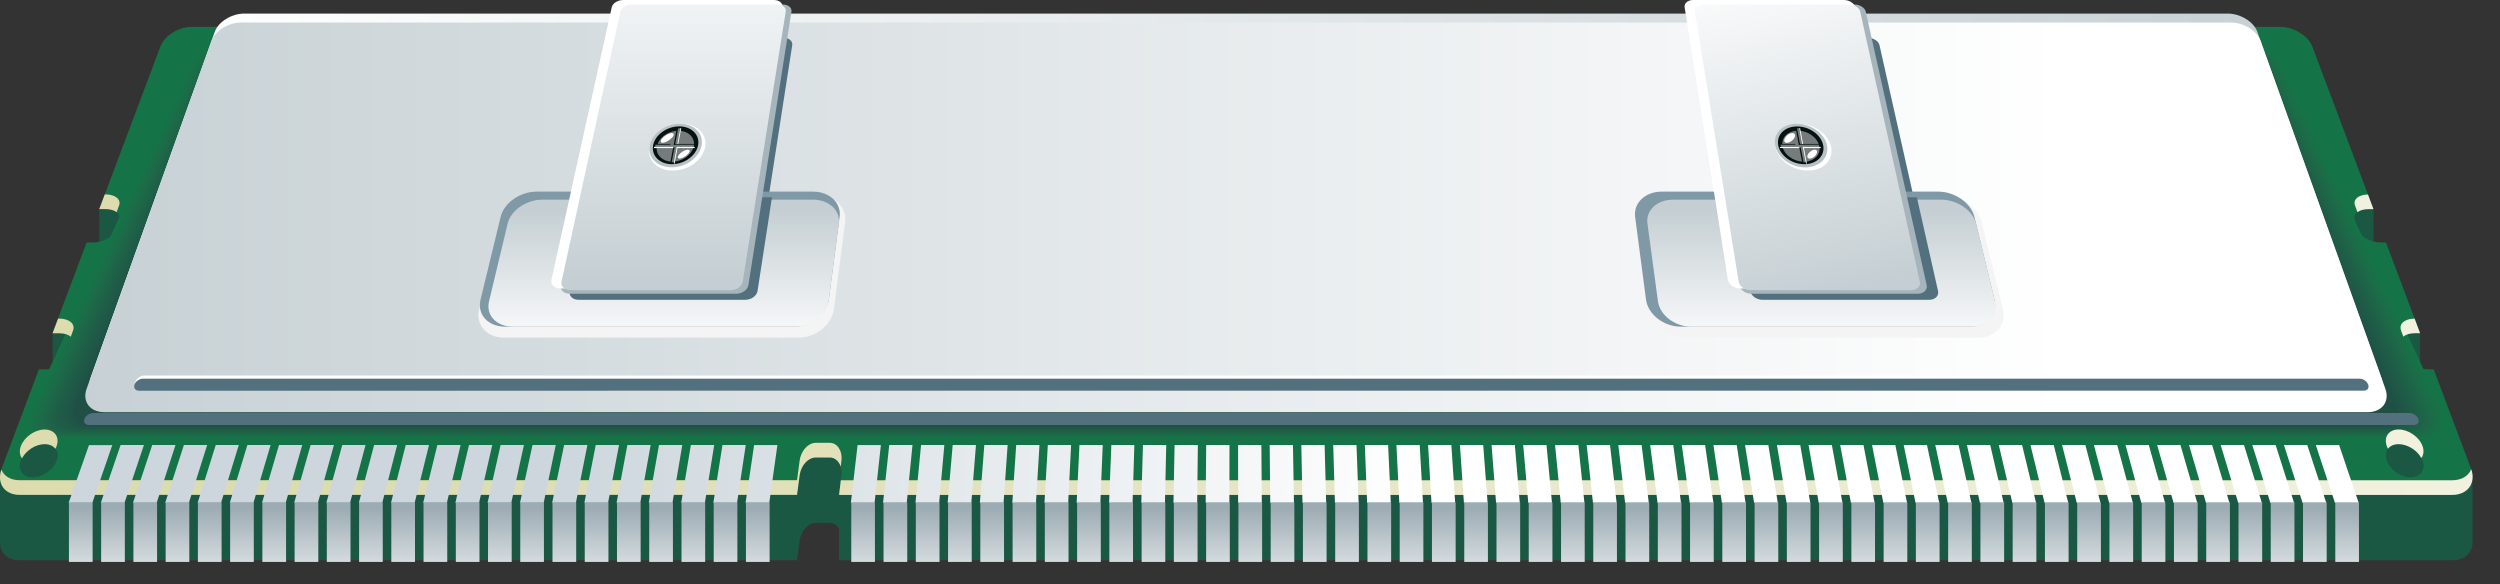 <?xml version="1.0" encoding="utf-8"?>
<!DOCTYPE svg PUBLIC "-//W3C//DTD SVG 1.1//EN" "http://www.w3.org/Graphics/SVG/1.1/DTD/svg11.dtd">
<svg version="1.1" xmlns="http://www.w3.org/2000/svg" xmlns:xlink="http://www.w3.org/1999/xlink" width="77" height="18" viewBox="0 0 77 18">
<rect x="0" y="0" width="77" height="18" fill="#333333" stroke="none"/>
<g>
	<g>
		<polygon fill-rule="evenodd" clip-rule="evenodd" fill="#1B5844" points="73.103,6.441 73.103,8.456 73.082,8.456 73.062,8.456 
			73.042,8.456 73.022,8.456 73.003,8.456 72.985,8.456 72.966,8.456 72.948,8.456 72.841,8.462 72.747,8.482 72.666,8.514 
			72.602,8.555 72.555,8.604 72.527,8.662 72.519,8.725 72.519,6.711 72.527,6.648 72.555,6.59 72.602,6.54 72.666,6.499 
			72.747,6.468 72.841,6.448 72.948,6.441 72.966,6.441 72.985,6.441 73.003,6.441 73.022,6.441 73.042,6.441 73.062,6.441 
			73.082,6.441 		"/>
		<polygon fill-rule="evenodd" clip-rule="evenodd" fill="#1B5844" points="74.54,10.263 74.54,12.278 74.518,12.278 74.498,12.278 
			74.477,12.278 74.457,12.278 74.437,12.278 74.417,12.278 74.398,12.278 74.379,12.278 74.268,12.285 74.17,12.307 74.087,12.34 
			74.021,12.384 73.972,12.438 73.944,12.5 73.937,12.569 73.937,10.554 73.944,10.486 73.972,10.424 74.021,10.37 74.087,10.326 
			74.17,10.292 74.268,10.271 74.379,10.263 74.398,10.263 74.417,10.263 74.437,10.263 74.457,10.263 74.477,10.263 74.498,10.263 
			74.518,10.263 		"/>
		<polygon fill-rule="evenodd" clip-rule="evenodd" fill="#1B5844" points="25.92,14.527 25.92,16.542 25.908,16.439 25.879,16.346 
			25.836,16.266 25.78,16.198 25.715,16.148 25.64,16.116 25.558,16.105 25.504,16.105 25.449,16.105 25.396,16.105 25.342,16.105 
			25.288,16.105 25.233,16.105 25.18,16.105 25.125,16.105 25.039,16.116 24.955,16.148 24.876,16.198 24.804,16.266 24.741,16.346 
			24.69,16.439 24.652,16.542 24.628,16.651 24.619,16.727 24.608,16.802 24.599,16.878 24.588,16.954 24.579,17.029 24.568,17.105 
			24.558,17.181 24.548,17.257 24.548,15.243 24.558,15.167 24.568,15.091 24.579,15.015 24.588,14.939 24.599,14.864 
			24.608,14.788 24.619,14.713 24.628,14.637 24.652,14.527 24.69,14.424 24.741,14.332 24.804,14.25 24.876,14.184 24.955,14.133 
			25.039,14.102 25.125,14.091 25.18,14.091 25.233,14.091 25.288,14.091 25.342,14.091 25.396,14.091 25.449,14.091 25.504,14.091 
			25.558,14.091 25.64,14.102 25.715,14.133 25.78,14.184 25.836,14.25 25.879,14.332 25.908,14.424 		"/>
		<polygon fill-rule="evenodd" clip-rule="evenodd" fill="#1B5844" points="73.485,13.991 73.485,16.005 73.504,15.919 
			73.545,15.843 73.603,15.781 73.679,15.734 73.771,15.705 73.877,15.695 73.991,15.705 74.105,15.734 74.216,15.781 74.32,15.843 
			74.415,15.919 74.498,16.005 74.564,16.101 74.613,16.204 74.639,16.307 74.641,16.404 74.641,14.39 74.639,14.292 74.613,14.189 
			74.564,14.087 74.498,13.991 74.415,13.904 74.32,13.829 74.216,13.767 74.105,13.72 73.991,13.69 73.877,13.68 73.771,13.69 
			73.679,13.72 73.603,13.767 73.545,13.829 73.504,13.904 		"/>
		<polygon fill-rule="evenodd" clip-rule="evenodd" fill="#1B5844" points="0.612,14.391 0.612,16.405 0.617,16.309 0.644,16.206 
			0.693,16.102 0.76,16.006 0.842,15.92 0.936,15.844 1.04,15.782 1.149,15.734 1.263,15.705 1.376,15.695 1.483,15.705 
			1.575,15.734 1.652,15.782 1.712,15.844 1.752,15.92 1.772,16.006 1.772,13.992 1.752,13.905 1.712,13.83 1.652,13.768 
			1.575,13.72 1.483,13.69 1.376,13.68 1.263,13.69 1.149,13.72 1.04,13.768 0.936,13.83 0.842,13.905 0.76,13.992 0.693,14.088 
			0.644,14.191 0.617,14.294 		"/>
		<polygon fill-rule="evenodd" clip-rule="evenodd" fill="#1B5844" points="2.266,10.554 2.266,12.569 2.259,12.5 2.229,12.438 
			2.18,12.384 2.113,12.34 2.03,12.307 1.933,12.285 1.823,12.278 1.796,12.278 1.77,12.278 1.743,12.278 1.716,12.278 1.69,12.278 
			1.666,12.278 1.642,12.278 1.62,12.278 1.62,10.263 1.642,10.263 1.666,10.263 1.69,10.263 1.716,10.263 1.743,10.263 
			1.77,10.263 1.796,10.263 1.823,10.263 1.933,10.271 2.03,10.292 2.113,10.326 2.18,10.37 2.229,10.424 2.259,10.486 		"/>
		<polygon fill-rule="evenodd" clip-rule="evenodd" fill="#1B5844" points="3.683,6.709 3.683,8.724 3.674,8.661 3.645,8.603 
			3.597,8.553 3.533,8.512 3.452,8.48 3.358,8.461 3.253,8.454 3.227,8.454 3.202,8.454 3.176,8.454 3.15,8.454 3.126,8.454 
			3.102,8.454 3.08,8.454 3.057,8.454 3.057,6.44 3.08,6.44 3.102,6.44 3.126,6.44 3.15,6.44 3.176,6.44 3.202,6.44 3.227,6.44 
			3.253,6.44 3.358,6.446 3.452,6.466 3.533,6.498 3.597,6.539 3.645,6.589 3.674,6.646 		"/>
		<polygon fill-rule="evenodd" clip-rule="evenodd" fill="#1B5844" points="24.548,15.243 24.548,17.257 24.174,17.257 
			23.799,17.257 23.425,17.257 23.05,17.257 22.676,17.257 22.302,17.257 21.927,17.257 21.553,17.257 21.178,17.257 20.804,17.257 
			20.429,17.257 20.055,17.257 19.681,17.257 19.306,17.257 18.932,17.257 18.558,17.257 18.184,17.257 17.809,17.257 
			17.435,17.257 17.061,17.257 16.687,17.257 16.313,17.257 15.938,17.257 15.564,17.257 15.19,17.257 14.816,17.257 14.442,17.257 
			14.068,17.257 13.694,17.257 13.32,17.257 12.947,17.257 12.573,17.257 12.199,17.257 11.825,17.257 11.451,17.257 11.078,17.257 
			10.704,17.257 10.33,17.257 9.956,17.257 9.582,17.257 9.208,17.257 8.834,17.257 8.459,17.257 8.085,17.257 7.711,17.257 
			7.337,17.257 6.963,17.257 6.589,17.257 6.215,17.257 5.841,17.257 5.467,17.257 5.093,17.257 4.718,17.257 4.345,17.257 
			3.97,17.257 3.596,17.257 3.223,17.257 2.849,17.257 2.475,17.257 2.101,17.257 1.727,17.257 1.353,17.257 0.979,17.257 
			0.605,17.257 0.438,17.241 0.294,17.193 0.177,17.118 0.088,17.018 0.028,16.897 0.001,16.759 0.001,14.745 0.028,14.883 
			0.088,15.003 0.177,15.103 0.294,15.178 0.438,15.226 0.605,15.243 0.979,15.243 1.353,15.243 1.727,15.243 2.101,15.243 
			2.475,15.243 2.849,15.243 3.223,15.243 3.596,15.243 3.97,15.243 4.345,15.243 4.718,15.243 5.093,15.243 5.467,15.243 
			5.841,15.243 6.215,15.243 6.589,15.243 6.963,15.243 7.337,15.243 7.711,15.243 8.085,15.243 8.459,15.243 8.834,15.243 
			9.208,15.243 9.582,15.243 9.956,15.243 10.33,15.243 10.704,15.243 11.078,15.243 11.451,15.243 11.825,15.243 12.199,15.243 
			12.573,15.243 12.947,15.243 13.32,15.243 13.694,15.243 14.068,15.243 14.442,15.243 14.816,15.243 15.19,15.243 15.564,15.243 
			15.938,15.243 16.313,15.243 16.687,15.243 17.061,15.243 17.435,15.243 17.809,15.243 18.184,15.243 18.558,15.243 
			18.932,15.243 19.306,15.243 19.681,15.243 20.055,15.243 20.429,15.243 20.804,15.243 21.178,15.243 21.553,15.243 
			21.927,15.243 22.302,15.243 22.676,15.243 23.05,15.243 23.425,15.243 23.799,15.243 24.174,15.243 		"/>
		<polygon fill-rule="evenodd" clip-rule="evenodd" fill="#1B5844" points="76.154,14.745 76.154,16.759 76.123,16.897 
			76.06,17.018 75.967,17.118 75.846,17.193 75.699,17.241 75.531,17.257 74.754,17.257 73.977,17.257 73.201,17.257 72.424,17.257 
			71.646,17.257 70.87,17.257 70.094,17.257 69.317,17.257 68.54,17.257 67.764,17.257 66.987,17.257 66.21,17.257 65.434,17.257 
			64.657,17.257 63.881,17.257 63.105,17.257 62.328,17.257 61.552,17.257 60.775,17.257 59.999,17.257 59.223,17.257 
			58.446,17.257 57.67,17.257 56.894,17.257 56.118,17.257 55.341,17.257 54.565,17.257 53.789,17.257 53.013,17.257 52.236,17.257 
			51.46,17.257 50.684,17.257 49.907,17.257 49.131,17.257 48.355,17.257 47.579,17.257 46.802,17.257 46.026,17.257 45.25,17.257 
			44.474,17.257 43.697,17.257 42.921,17.257 42.145,17.257 41.369,17.257 40.593,17.257 39.816,17.257 39.04,17.257 38.264,17.257 
			37.488,17.257 36.711,17.257 35.935,17.257 35.159,17.257 34.383,17.257 33.606,17.257 32.83,17.257 32.054,17.257 31.277,17.257 
			30.501,17.257 29.725,17.257 28.949,17.257 28.172,17.257 27.396,17.257 26.62,17.257 25.844,17.257 25.844,15.243 26.62,15.243 
			27.396,15.243 28.172,15.243 28.949,15.243 29.725,15.243 30.501,15.243 31.277,15.243 32.054,15.243 32.83,15.243 33.606,15.243 
			34.383,15.243 35.159,15.243 35.935,15.243 36.711,15.243 37.488,15.243 38.264,15.243 39.04,15.243 39.816,15.243 40.593,15.243 
			41.369,15.243 42.145,15.243 42.921,15.243 43.697,15.243 44.474,15.243 45.25,15.243 46.026,15.243 46.802,15.243 47.579,15.243 
			48.355,15.243 49.131,15.243 49.907,15.243 50.684,15.243 51.46,15.243 52.236,15.243 53.013,15.243 53.789,15.243 54.565,15.243 
			55.341,15.243 56.118,15.243 56.894,15.243 57.67,15.243 58.446,15.243 59.223,15.243 59.999,15.243 60.775,15.243 61.552,15.243 
			62.328,15.243 63.105,15.243 63.881,15.243 64.657,15.243 65.434,15.243 66.21,15.243 66.987,15.243 67.764,15.243 68.54,15.243 
			69.317,15.243 70.094,15.243 70.87,15.243 71.646,15.243 72.424,15.243 73.201,15.243 73.977,15.243 74.754,15.243 75.531,15.243 
			75.699,15.226 75.846,15.178 75.967,15.103 76.06,15.003 76.123,14.883 		"/>
	</g>
	<path fill-rule="evenodd" clip-rule="evenodd" fill="#157447" d="M5.906,0.827c10.716,0,21.445,0,32.161,0
		c10.715,0,21.445,0,32.167,0c0.408,0,0.86,0.274,0.987,0.61c0.3,0.797,0.604,1.608,0.915,2.433
		c0.316,0.841,0.639,1.697,0.967,2.571c-0.056,0-0.105,0-0.155,0c-0.301,0-0.483,0.152-0.415,0.338
		c0.043,0.116,0.086,0.232,0.128,0.347c0.07,0.188,0.367,0.342,0.671,0.342c0.049,0,0.1,0,0.156,0
		c0.344,0.914,0.694,1.844,1.051,2.795c-0.058,0-0.109,0-0.16,0c-0.313,0-0.501,0.163-0.427,0.364
		c0.046,0.127,0.093,0.253,0.139,0.378c0.074,0.203,0.387,0.37,0.704,0.37c0.052,0,0.104,0,0.162,0
		c0.375,0.998,0.758,2.016,1.148,3.054c0.167,0.446-0.1,0.813-0.575,0.813c-8.287,0-16.567,0-24.848,0c-8.28,0-16.56,0-24.84,0
		c0.024-0.203,0.049-0.404,0.073-0.605c0.036-0.302-0.131-0.546-0.359-0.546c-0.144,0-0.288,0-0.432,0
		c-0.235,0-0.457,0.245-0.497,0.546c-0.026,0.201-0.053,0.403-0.08,0.605c-3.995,0-7.989,0-11.976,0s-7.981,0-11.968,0
		c-0.475,0-0.72-0.367-0.552-0.813c0.391-1.037,0.773-2.055,1.148-3.054c0.059,0,0.133,0,0.206,0c0.31,0,0.629-0.166,0.705-0.37
		c0.045-0.124,0.093-0.251,0.139-0.378c0.074-0.201-0.121-0.364-0.428-0.364c-0.072,0-0.146,0-0.204,0
		c0.357-0.951,0.708-1.881,1.052-2.796c0.056,0,0.127,0,0.198,0c0.297,0,0.602-0.154,0.671-0.343
		c0.042-0.115,0.085-0.231,0.127-0.346C3.737,6.591,3.548,6.44,3.253,6.44c-0.07,0-0.14,0-0.196,0
		c0.329-0.874,0.651-1.73,0.968-2.57C4.335,3.045,4.64,2.233,4.939,1.436C5.066,1.1,5.498,0.827,5.906,0.827L5.906,0.827z
		 M1.376,13.68c-0.302,0-0.627,0.229-0.732,0.511c-0.105,0.283,0.054,0.513,0.358,0.513c0.305,0,0.64-0.23,0.742-0.513
		C1.846,13.909,1.678,13.68,1.376,13.68L1.376,13.68z M73.877,13.68c-0.302,0-0.463,0.227-0.364,0.509
		c0.1,0.283,0.424,0.515,0.73,0.515c0.305,0,0.472-0.232,0.37-0.515C74.51,13.907,74.179,13.68,73.877,13.68z"/>
	<g>
		<path fill-rule="evenodd" clip-rule="evenodd" fill="#157447" d="M6.8,1.478c10.418,0,20.849,0,31.267,0
			c10.418,0,20.85,0,31.274,0c0.396,0,0.85,0.246,0.989,0.549c0.733,1.59,1.5,3.251,2.303,4.992
			c0.842,1.824,1.727,3.742,2.658,5.758c0.188,0.407-0.056,0.741-0.521,0.741c-12.235,0-24.478,0-36.705,0
			c-12.228,0-24.47,0-36.698,0c-0.465,0-0.687-0.334-0.499-0.741c0.93-2.016,1.815-3.934,2.657-5.759
			c0.804-1.74,1.571-3.402,2.304-4.99C5.97,1.724,6.403,1.478,6.8,1.478z"/>
		<path fill-rule="evenodd" clip-rule="evenodd" fill="#187047" d="M6.911,1.451c10.381,0,20.774,0,31.155,0s20.774,0,31.161,0
			c0.396,0,0.846,0.246,0.985,0.549c0.73,1.589,1.494,3.249,2.294,4.988c0.839,1.823,1.72,3.739,2.647,5.752
			c0.187,0.407-0.055,0.74-0.52,0.74c-12.19,0-24.388,0-36.57,0c-12.184,0-24.38,0-36.563,0c-0.464,0-0.686-0.333-0.498-0.74
			c0.926-2.014,1.808-3.93,2.646-5.754C4.449,5.248,5.213,3.587,5.943,2C6.083,1.697,6.516,1.451,6.911,1.451z"/>
		<path fill-rule="evenodd" clip-rule="evenodd" fill="#1A6D47" d="M7.022,1.424c10.344,0,20.699,0,31.042,0
			c10.344,0,20.699,0,31.049,0c0.395,0,0.843,0.246,0.981,0.549c0.728,1.587,1.488,3.246,2.285,4.983
			c0.835,1.821,1.713,3.736,2.636,5.748c0.186,0.406-0.054,0.74-0.517,0.74c-12.146,0-24.298,0-36.437,0
			c-12.139,0-24.291,0-36.429,0c-0.463,0-0.684-0.334-0.498-0.74c0.922-2.012,1.8-3.927,2.636-5.75
			C4.568,5.218,5.33,3.559,6.057,1.973C6.196,1.67,6.628,1.424,7.022,1.424z"/>
		<path fill-rule="evenodd" clip-rule="evenodd" fill="#1C6A47" d="M7.134,1.397c10.307,0,20.624,0,30.93,0
			c10.307,0,20.624,0,30.937,0c0.394,0,0.839,0.246,0.977,0.548c0.725,1.586,1.482,3.244,2.275,4.98
			c0.832,1.82,1.706,3.732,2.625,5.743c0.186,0.406-0.052,0.739-0.514,0.739c-12.102,0-24.208,0-36.302,0
			c-12.095,0-24.201,0-36.295,0c-0.462,0-0.684-0.333-0.498-0.739c0.919-2.01,1.793-3.923,2.626-5.744
			C4.688,5.188,5.446,3.53,6.17,1.946C6.309,1.644,6.74,1.397,7.134,1.397z"/>
		<path fill-rule="evenodd" clip-rule="evenodd" fill="#1D6647" d="M7.245,1.371c10.269,0,20.548,0,30.817,0s20.549,0,30.824,0
			c0.393,0,0.835,0.246,0.973,0.548c0.722,1.585,1.476,3.241,2.266,4.976c0.829,1.819,1.699,3.729,2.614,5.738
			c0.185,0.406-0.052,0.739-0.512,0.739c-12.057,0-24.118,0-36.167,0c-12.05,0-24.111,0-36.161,0c-0.46,0-0.683-0.333-0.498-0.739
			c0.915-2.009,1.786-3.919,2.615-5.739c0.791-1.735,1.546-3.392,2.268-4.975C6.422,1.617,6.853,1.371,7.245,1.371z"/>
		<path fill-rule="evenodd" clip-rule="evenodd" fill="#1E6347" d="M7.356,1.344c10.232,0,20.473,0,30.705,0
			c10.232,0,20.474,0,30.711,0c0.392,0,0.832,0.247,0.969,0.548c0.719,1.583,1.47,3.238,2.257,4.972
			c0.825,1.817,1.692,3.726,2.603,5.732c0.184,0.406-0.05,0.739-0.51,0.739c-12.012,0-24.028,0-36.033,0
			c-12.005,0-24.021,0-36.026,0c-0.459,0-0.681-0.333-0.497-0.738c0.911-2.007,1.779-3.916,2.604-5.734
			c0.788-1.733,1.54-3.389,2.258-4.97C6.535,1.59,6.965,1.344,7.356,1.344z"/>
		<path fill-rule="evenodd" clip-rule="evenodd" fill="#1E6047" d="M7.468,1.317c10.194,0,20.398,0,30.592,0
			c10.195,0,20.398,0,30.599,0c0.391,0,0.829,0.247,0.965,0.548c0.716,1.582,1.464,3.235,2.248,4.967
			c0.821,1.816,1.685,3.723,2.592,5.728c0.183,0.405-0.05,0.738-0.508,0.738c-11.968,0-23.939,0-35.899,0s-23.931,0-35.892,0
			c-0.458,0-0.68-0.333-0.497-0.738c0.908-2.005,1.771-3.913,2.594-5.729C5.046,5.1,5.795,3.446,6.511,1.865
			C6.648,1.563,7.077,1.317,7.468,1.317z"/>
		<path fill-rule="evenodd" clip-rule="evenodd" fill="#1F5C47" d="M7.579,1.29c10.157,0,20.323,0,30.479,0
			c10.158,0,20.323,0,30.486,0c0.39,0,0.826,0.247,0.961,0.548c0.713,1.581,1.458,3.233,2.239,4.963
			c0.818,1.814,1.678,3.719,2.581,5.723c0.183,0.405-0.048,0.738-0.505,0.738c-11.923,0-23.849,0-35.765,0s-23.841,0-35.758,0
			c-0.457,0-0.679-0.333-0.496-0.737C2.705,10.521,3.565,8.616,4.384,6.8c0.782-1.73,1.528-3.383,2.24-4.962
			C6.761,1.537,7.189,1.29,7.579,1.29z"/>
		<path fill-rule="evenodd" clip-rule="evenodd" fill="#1F5947" d="M7.69,1.263c10.12,0,20.248,0,30.367,0
			c10.12,0,20.248,0,30.374,0c0.389,0,0.822,0.247,0.957,0.548c0.71,1.579,1.452,3.23,2.229,4.959
			c0.814,1.813,1.671,3.716,2.57,5.718c0.182,0.405-0.047,0.738-0.503,0.738c-11.878,0-23.759,0-35.631,0
			c-11.871,0-23.751,0-35.624,0c-0.455,0-0.678-0.333-0.496-0.737c0.9-2.002,1.756-3.906,2.572-5.72
			c0.779-1.729,1.521-3.38,2.231-4.958C6.874,1.51,7.302,1.263,7.69,1.263z"/>
		<path fill-rule="evenodd" clip-rule="evenodd" fill="#1F5646" d="M7.802,1.236c10.083,0,20.172,0,30.255,0s20.173,0,30.261,0
			c0.388,0,0.818,0.247,0.953,0.548c0.707,1.578,1.446,3.228,2.22,4.956c0.811,1.812,1.664,3.713,2.56,5.712
			c0.181,0.405-0.046,0.737-0.501,0.737c-11.834,0-23.669,0-35.496,0s-23.662,0-35.489,0c-0.454,0-0.677-0.333-0.496-0.736
			c0.896-2,1.75-3.902,2.563-5.714C5.405,5.01,6.145,3.361,6.852,1.784C6.987,1.483,7.414,1.236,7.802,1.236z"/>
		<path fill-rule="evenodd" clip-rule="evenodd" fill="#1F5346" d="M7.913,1.209c10.045,0,20.097,0,30.142,0
			c10.046,0,20.098,0,30.149,0c0.387,0,0.815,0.248,0.949,0.548c0.704,1.577,1.439,3.225,2.211,4.951
			c0.808,1.81,1.657,3.71,2.548,5.708c0.181,0.404-0.045,0.737-0.499,0.737c-11.79,0-23.58,0-35.362,0c-11.782,0-23.572,0-35.355,0
			c-0.453,0-0.676-0.333-0.496-0.736c0.893-1.999,1.742-3.899,2.552-5.71c0.772-1.727,1.509-3.375,2.213-4.95
			C7.1,1.457,7.526,1.209,7.913,1.209z"/>
		<path fill-rule="evenodd" clip-rule="evenodd" fill="#1F4F45" d="M8.024,1.183c10.008,0,20.022,0,30.03,0
			c10.008,0,20.022,0,30.036,0c0.386,0,0.812,0.248,0.945,0.548c0.701,1.575,1.434,3.222,2.202,4.947
			c0.804,1.809,1.65,3.707,2.538,5.703c0.18,0.404-0.044,0.736-0.497,0.736c-11.745,0-23.49,0-35.228,0c-11.738,0-23.482,0-35.221,0
			c-0.452,0-0.675-0.333-0.495-0.735c0.889-1.997,1.735-3.895,2.541-5.705C5.644,4.951,6.377,3.304,7.079,1.73
			C7.213,1.43,7.639,1.183,8.024,1.183z"/>
	</g>
	<linearGradient id="SVGID_1_" gradientUnits="userSpaceOnUse" x1="72.521" y1="7.018" x2="5.578" y2="5.85">
		<stop  offset="0" style="stop-color:#C5CFD3"/>
		<stop  offset="1" style="stop-color:#FFFFFF"/>
	</linearGradient>
	<path fill-rule="evenodd" clip-rule="evenodd" fill="url(#SVGID_1_)" d="M7.524,0.418c10.181,0,20.362,0,30.543,0
		s20.362,0,30.549,0c0.386,0,0.798,0.251,0.908,0.559c0.579,1.612,1.179,3.287,1.801,5.021c0.647,1.803,1.319,3.677,2.019,5.627
		c0.14,0.391-0.108,0.715-0.548,0.715c-11.582,0-23.156,0-34.731,0c-11.574,0-23.149,0.001-34.724,0.001
		c-0.439,0-0.688-0.324-0.548-0.716c0.7-1.951,1.374-3.826,2.02-5.627c0.624-1.735,1.224-3.41,1.803-5.021
		C6.726,0.669,7.138,0.418,7.524,0.418z"/>
	<linearGradient id="SVGID_2_" gradientUnits="userSpaceOnUse" x1="0.26" y1="6.695" x2="63.616" y2="6.695">
		<stop  offset="0" style="stop-color:#C5CFD3"/>
		<stop  offset="1" style="stop-color:#FFFFFF"/>
	</linearGradient>
	<path fill-rule="evenodd" clip-rule="evenodd" fill="url(#SVGID_2_)" d="M7.427,0.694c10.213,0,20.426,0,30.64,0
		c10.213,0,20.426,0,30.646,0c0.388,0,0.801,0.252,0.912,0.563c0.583,1.623,1.187,3.307,1.813,5.052
		c0.651,1.814,1.328,3.703,2.032,5.667c0.142,0.395-0.108,0.72-0.55,0.72c-11.623,0-23.239,0-34.855,0s-23.232,0-34.849,0
		c-0.441,0-0.69-0.324-0.549-0.719C3.372,10.013,4.05,8.124,4.702,6.31c0.626-1.747,1.23-3.431,1.813-5.054
		C6.626,0.946,7.039,0.694,7.427,0.694z"/>
	<path fill-rule="evenodd" clip-rule="evenodd" fill="#52707D" d="M19.427,1.163c1.566,0,3.132,0,4.705,0
		c0.165,0,0.288,0.101,0.269,0.226c-0.179,1.15-0.363,2.335-0.551,3.546c-0.194,1.245-0.393,2.528-0.598,3.844
		c-0.022,0.147-0.192,0.268-0.373,0.268c-1.714,0-3.42,0-5.127,0c-0.18,0-0.305-0.121-0.273-0.268
		c0.284-1.316,0.561-2.599,0.83-3.844c0.262-1.211,0.518-2.396,0.766-3.546C19.101,1.264,19.262,1.163,19.427,1.163z"/>
	<path fill-rule="evenodd" clip-rule="evenodd" fill="#52707D" d="M52.828,1.163c1.566,0,3.132,0,4.698,0
		c0.171,0,0.334,0.102,0.362,0.226c0.259,1.15,0.525,2.336,0.797,3.548c0.28,1.244,0.568,2.527,0.864,3.843
		c0.033,0.147-0.091,0.268-0.278,0.268c-1.707,0-3.413,0-5.12,0c-0.187,0-0.351-0.121-0.375-0.268
		c-0.216-1.315-0.428-2.599-0.632-3.843c-0.199-1.212-0.394-2.397-0.583-3.548C52.541,1.265,52.656,1.163,52.828,1.163z"/>
	<path fill-rule="evenodd" clip-rule="evenodd" fill="#F4F4F5" d="M16.54,6.023c2.887,0,5.773,0,8.661,0
		c0.509,0,0.887,0.365,0.829,0.816c-0.113,0.878-0.228,1.772-0.346,2.682c-0.062,0.482-0.559,0.878-1.092,0.878
		c-3.022,0-6.046,0-9.069,0c-0.54,0-0.882-0.396-0.766-0.878c0.221-0.91,0.438-1.804,0.65-2.682
		C15.517,6.389,16.024,6.023,16.54,6.023z"/>
	<path fill-rule="evenodd" clip-rule="evenodd" fill="#8099A6" d="M16.526,5.902c2.835,0,5.676,0,8.517,0
		c0.509,0,0.874,0.347,0.818,0.776c-0.109,0.835-0.22,1.687-0.333,2.549c-0.06,0.458-0.539,0.834-1.07,0.834
		c-2.969,0-5.938,0-8.899,0c-0.532,0-0.87-0.376-0.758-0.834c0.21-0.863,0.416-1.715,0.619-2.549
		C15.523,6.25,16.018,5.902,16.526,5.902z"/>
	<linearGradient id="SVGID_3_" gradientUnits="userSpaceOnUse" x1="20.441" y1="6.5" x2="20.441" y2="10.792">
		<stop  offset="0" style="stop-color:#C5CFD3"/>
		<stop  offset="1" style="stop-color:#FFFFFF"/>
	</linearGradient>
	<path fill-rule="evenodd" clip-rule="evenodd" fill="url(#SVGID_3_)" d="M16.706,6.15c2.772,0,5.551,0,8.331,0
		c0.496,0,0.85,0.329,0.798,0.731c-0.103,0.786-0.208,1.586-0.314,2.399c-0.056,0.427-0.518,0.782-1.034,0.782
		c-2.896,0-5.792,0-8.681,0c-0.517,0-0.847-0.354-0.744-0.782c0.195-0.813,0.387-1.613,0.575-2.399
		C15.733,6.479,16.21,6.15,16.706,6.15z"/>
	<path fill-rule="evenodd" clip-rule="evenodd" fill="#F4F4F5" d="M51.238,6.023c2.887,0,5.774,0,8.661,0
		c0.516,0,1.024,0.365,1.134,0.816c0.216,0.879,0.435,1.772,0.658,2.682c0.118,0.482-0.223,0.878-0.763,0.878
		c-3.023,0-6.046,0-9.07,0c-0.533,0-1.031-0.396-1.094-0.878c-0.12-0.91-0.238-1.804-0.354-2.682
		C50.352,6.389,50.729,6.023,51.238,6.023z"/>
	<path fill-rule="evenodd" clip-rule="evenodd" fill="#8099A6" d="M51.179,5.902c2.841,0,5.683,0,8.524,0
		c0.501,0,1.004,0.347,1.108,0.776c0.203,0.836,0.411,1.687,0.62,2.549c0.111,0.458-0.233,0.834-0.757,0.834
		c-2.969,0-5.938,0-8.907,0c-0.524,0-1.01-0.376-1.07-0.834c-0.113-0.863-0.226-1.713-0.335-2.549
		C50.306,6.25,50.678,5.902,51.179,5.902z"/>
	<linearGradient id="SVGID_4_" gradientUnits="userSpaceOnUse" x1="56.1" y1="6.5" x2="56.1" y2="10.792">
		<stop  offset="0" style="stop-color:#C5CFD3"/>
		<stop  offset="1" style="stop-color:#FFFFFF"/>
	</linearGradient>
	<path fill-rule="evenodd" clip-rule="evenodd" fill="url(#SVGID_4_)" d="M51.528,6.15c2.751,0,5.502,0,8.261,0
		c0.489,0,0.973,0.329,1.072,0.733c0.191,0.785,0.386,1.584,0.584,2.397c0.104,0.427-0.232,0.782-0.742,0.782
		c-2.875,0-5.742,0-8.608,0c-0.509,0-0.972-0.355-1.03-0.782c-0.109-0.813-0.218-1.612-0.324-2.397
		C50.686,6.479,51.039,6.15,51.528,6.15z"/>
	<path fill="#FFFFFF" d="M4.314,11.935c-0.111,0-0.172-0.082-0.137-0.186c0.035-0.101,0.152-0.183,0.263-0.183
		c11.366,0,22.731,0,34.097,0s22.732,0,34.105,0c0.111,0,0.229,0.082,0.264,0.183c0.037,0.104-0.024,0.186-0.135,0.186
		c-11.416,0-22.824,0-34.233,0C27.131,11.935,15.723,11.935,4.314,11.935z"/>
	<path fill="#52707D" d="M4.28,12.034c-0.111,0-0.171-0.083-0.137-0.186c0.036-0.103,0.153-0.185,0.263-0.185
		c11.377,0,22.754,0,34.131,0s22.755,0,34.139,0c0.111,0,0.229,0.082,0.265,0.185c0.036,0.101-0.024,0.184-0.135,0.184
		c-11.427,0-22.847,0.001-34.267,0.001C27.12,12.035,15.7,12.034,4.28,12.034z"/>
	<path fill-rule="evenodd" clip-rule="evenodd" fill="#52707D" d="M23.777,6.076c-0.145,0.943-0.294,1.909-0.445,2.888
		c-0.023,0.147-0.193,0.27-0.38,0.27c-1.71,0-3.42,0-5.13,0c-0.188,0-0.306-0.123-0.274-0.27c0.211-0.979,0.417-1.945,0.62-2.888
		C20.038,6.076,21.907,6.076,23.777,6.076z"/>
	<path fill-rule="evenodd" clip-rule="evenodd" fill="#52707D" d="M59.039,6.076c0.213,0.944,0.431,1.908,0.653,2.888
		c0.033,0.147-0.091,0.27-0.271,0.27c-1.717,0-3.427,0-5.136,0c-0.181,0-0.353-0.123-0.377-0.27
		c-0.163-0.979-0.321-1.944-0.478-2.888C55.299,6.076,57.169,6.076,59.039,6.076z"/>
	<path fill-rule="evenodd" clip-rule="evenodd" fill="#A6B5BC" d="M19.462,0.138c1.548,0,3.095,0,4.643,0
		c0.17,0,0.291,0.099,0.272,0.219c-0.204,1.3-0.415,2.638-0.632,4.017c-0.225,1.423-0.456,2.891-0.694,4.406
		c-0.023,0.147-0.193,0.268-0.38,0.268c-1.707,0-3.413,0-5.12,0c-0.187,0-0.312-0.121-0.28-0.268c0.33-1.515,0.65-2.983,0.96-4.406
		c0.3-1.378,0.592-2.719,0.875-4.017C19.133,0.237,19.292,0.138,19.462,0.138z"/>
	<path fill-rule="evenodd" clip-rule="evenodd" fill="#A6B5BC" d="M52.466,0.138c1.548,0,3.095,0,4.649,0
		c0.163,0,0.323,0.099,0.35,0.219c0.29,1.3,0.588,2.638,0.895,4.018c0.316,1.421,0.644,2.89,0.981,4.404
		c0.032,0.147-0.092,0.268-0.271,0.268c-1.714,0-3.42,0-5.127,0c-0.18,0-0.351-0.121-0.375-0.268
		c-0.246-1.515-0.485-2.983-0.715-4.404c-0.224-1.38-0.441-2.718-0.652-4.018C52.182,0.237,52.303,0.138,52.466,0.138z"/>
	<path fill-rule="evenodd" clip-rule="evenodd" fill="#FFFFFF" d="M19.198,0c1.545,0,3.09,0,4.636,0
		c0.169,0,0.284,0.101,0.264,0.223c-0.208,1.294-0.423,2.628-0.644,4.003c-0.228,1.418-0.463,2.881-0.707,4.391
		c-0.024,0.147-0.187,0.268-0.374,0.268c-1.703,0-3.407,0-5.111,0c-0.187,0-0.311-0.121-0.278-0.268
		c0.334-1.51,0.659-2.974,0.972-4.391c0.304-1.375,0.599-2.709,0.886-4.003C18.869,0.101,19.028,0,19.198,0z"/>
	<path fill-rule="evenodd" clip-rule="evenodd" fill="#FFFFFF" d="M52.15,0c1.546,0,3.091,0,4.643,0
		c0.163,0,0.322,0.101,0.348,0.223c0.285,1.296,0.578,2.628,0.879,4.003c0.31,1.418,0.631,2.881,0.962,4.391
		c0.032,0.147-0.092,0.268-0.272,0.268c-1.711,0-3.415,0-5.118,0c-0.18,0-0.35-0.121-0.373-0.268
		c-0.24-1.51-0.472-2.973-0.697-4.391c-0.218-1.375-0.431-2.708-0.636-4.003C51.866,0.101,51.987,0,52.15,0z"/>
	<linearGradient id="SVGID_5_" gradientUnits="userSpaceOnUse" x1="20.746" y1="8.577" x2="20.746" y2="-2.668">
		<stop  offset="0" style="stop-color:#C5CFD3"/>
		<stop  offset="1" style="stop-color:#FFFFFF"/>
	</linearGradient>
	<path fill-rule="evenodd" clip-rule="evenodd" fill="url(#SVGID_5_)" d="M19.449,0.138c1.496,0,2.991,0,4.493,0
		c0.163,0,0.278,0.097,0.259,0.217c-0.205,1.285-0.416,2.607-0.633,3.969c-0.224,1.405-0.455,2.854-0.694,4.35
		c-0.022,0.145-0.185,0.263-0.365,0.263c-1.654,0-3.301,0-4.948,0c-0.172,0-0.298-0.118-0.266-0.263
		c0.325-1.495,0.642-2.945,0.948-4.35c0.297-1.361,0.585-2.684,0.865-3.969C19.133,0.235,19.292,0.138,19.449,0.138z"/>
	<linearGradient id="SVGID_6_" gradientUnits="userSpaceOnUse" x1="56.459" y1="9" x2="54.038" y2="-1.485">
		<stop  offset="0" style="stop-color:#C5CFD3"/>
		<stop  offset="1" style="stop-color:#FFFFFF"/>
	</linearGradient>
	<path fill-rule="evenodd" clip-rule="evenodd" fill="url(#SVGID_6_)" d="M52.459,0.138c1.496,0,2.991,0,4.493,0
		c0.157,0,0.316,0.097,0.342,0.217c0.284,1.285,0.576,2.608,0.877,3.971c0.309,1.405,0.629,2.853,0.959,4.348
		c0.033,0.145-0.092,0.263-0.265,0.263c-1.654,0-3.301,0-4.948,0c-0.18,0-0.343-0.118-0.366-0.263
		c-0.243-1.495-0.478-2.943-0.705-4.348c-0.221-1.363-0.436-2.686-0.645-3.971C52.182,0.235,52.296,0.138,52.459,0.138z"/>
	<path fill-rule="evenodd" clip-rule="evenodd" fill="#FFFFFF" d="M20.995,3.812c0.47,0,0.793,0.317,0.723,0.715
		c-0.072,0.398-0.518,0.727-0.995,0.727c-0.477,0-0.799-0.329-0.72-0.727S20.525,3.812,20.995,3.812z"/>
	<path fill-rule="evenodd" clip-rule="evenodd" fill="#B8C2C5" d="M20.94,3.812c0.439,0,0.736,0.295,0.669,0.666
		c-0.067,0.371-0.478,0.676-0.924,0.676c-0.445,0-0.748-0.306-0.674-0.676C20.086,4.106,20.502,3.812,20.94,3.812z"/>
	<path fill-rule="evenodd" clip-rule="evenodd" fill="#051211" d="M20.919,3.892c0.378,0,0.641,0.259,0.583,0.579
		s-0.421,0.587-0.804,0.587c-0.383,0-0.645-0.267-0.582-0.587C20.18,4.151,20.541,3.892,20.919,3.892z"/>
	<path fill-rule="evenodd" clip-rule="evenodd" fill="#767C7B" d="M20.94,4.028c0.262,0.021,0.442,0.19,0.437,0.411
		c-0.015,0.04,0.017,0.054-0.016,0.085c-0.057,0.237-0.313,0.43-0.601,0.455c-0.001,0.005-0.002,0.01-0.002,0.014
		c-0.014,0.002-0.032,0.003-0.049,0.003s-0.035-0.001-0.048-0.001c0.001-0.005,0.002-0.011,0.003-0.016
		c-0.279-0.021-0.469-0.215-0.435-0.455c-0.021,0-0.035,0-0.048,0c-0.004-0.017,0-0.038,0.003-0.053
		c0.003-0.015,0.005-0.023,0.007-0.032c0.021,0,0.041,0,0.062,0c0.078-0.222,0.323-0.392,0.592-0.411
		c0.005-0.024,0.01-0.049,0.015-0.074c0.014-0.002,0.031-0.002,0.048-0.002s0.033,0.002,0.047,0.002
		C20.95,3.979,20.945,4.004,20.94,4.028z"/>
	<g>
		<path fill-rule="evenodd" clip-rule="evenodd" fill="#FFFFFF" d="M20.956,3.947c0.007,0,0.013,0,0.027,0
			c-0.031,0.165-0.062,0.327-0.093,0.492c-0.014,0-0.021,0-0.027,0C20.894,4.274,20.925,4.112,20.956,3.947L20.956,3.947z
			 M20.874,4.524c-0.033,0.176-0.066,0.353-0.1,0.53c-0.012-0.013-0.016-0.023-0.021-0.036c0.031-0.164,0.062-0.33,0.093-0.494
			C20.854,4.524,20.861,4.524,20.874,4.524z"/>
		<path fill-rule="evenodd" clip-rule="evenodd" fill="#FFFFFF" d="M20.14,4.561c0.003-0.013,0.005-0.023,0.007-0.037
			c0.199,0,0.398,0,0.604,0c-0.003,0.014-0.005,0.024-0.007,0.037C20.538,4.561,20.339,4.561,20.14,4.561L20.14,4.561z M21.41,4.561
			c-0.192,0-0.385,0-0.569,0c0.002-0.013,0.004-0.023,0.006-0.037c0.178,0,0.357,0,0.542,0C21.393,4.538,21.398,4.548,21.41,4.561z"
			/>
	</g>
	<g>
		<path fill-rule="evenodd" clip-rule="evenodd" fill="#051211" d="M20.133,4.456c0.001-0.007,0.002-0.015,0.004-0.023
			c0.171,0,0.343,0,0.514,0c-0.001,0.008-0.003,0.016-0.005,0.023C20.476,4.456,20.305,4.456,20.133,4.456L20.133,4.456z
			 M20.755,4.433c0.219,0,0.445,0,0.671,0c-0.005,0.029-0.011,0.057-0.016,0.085c-0.014,0-0.028,0-0.041,0
			c0.003-0.02,0.007-0.04,0.011-0.062c-0.213,0-0.425,0-0.631,0C20.751,4.448,20.752,4.44,20.755,4.433z"/>
		<path fill-rule="evenodd" clip-rule="evenodd" fill="#051211" d="M20.678,5.05c-0.013,0-0.027,0-0.041,0
			c0.033-0.17,0.065-0.339,0.097-0.51c0.014,0,0.028,0,0.042,0C20.743,4.711,20.711,4.88,20.678,5.05L20.678,5.05z M20.896,3.907
			c-0.035,0.183-0.069,0.366-0.104,0.548c-0.014,0-0.027,0-0.042,0c0.034-0.176,0.066-0.35,0.1-0.525
			C20.865,3.923,20.88,3.915,20.896,3.907z"/>
	</g>
	<path fill-rule="evenodd" clip-rule="evenodd" fill="#FFFFFF" d="M20.512,4.164c0.108-0.068,0.215-0.086,0.233-0.04
		c0.025,0.046-0.047,0.138-0.156,0.206c-0.109,0.069-0.212,0.089-0.234,0.042C20.333,4.326,20.403,4.233,20.512,4.164z"/>
	<path fill-rule="evenodd" clip-rule="evenodd" fill="#FFFFFF" d="M21.019,4.671c0.097-0.064,0.2-0.08,0.22-0.037
		c0.02,0.043-0.047,0.125-0.145,0.188c-0.099,0.064-0.195,0.081-0.214,0.039C20.86,4.818,20.92,4.734,21.019,4.671z"/>
	<path fill-rule="evenodd" clip-rule="evenodd" fill="#FFFFFF" d="M55.403,3.812c0.47,0,0.915,0.318,0.995,0.717
		c0.08,0.398-0.242,0.726-0.719,0.725c-0.477-0.001-0.923-0.328-0.997-0.727C54.61,4.128,54.933,3.812,55.403,3.812z"/>
	<path fill-rule="evenodd" clip-rule="evenodd" fill="#B8C2C5" d="M55.342,3.812c0.439,0,0.855,0.295,0.93,0.667
		c0.074,0.372-0.228,0.677-0.673,0.677s-0.857-0.307-0.924-0.678C54.606,4.105,54.903,3.812,55.342,3.812z"/>
	<path fill-rule="evenodd" clip-rule="evenodd" fill="#051211" d="M55.351,3.894c0.381,0,0.739,0.258,0.803,0.579
		c0.063,0.321-0.195,0.585-0.581,0.585s-0.746-0.264-0.804-0.585S54.969,3.894,55.351,3.894z"/>
	<path fill-rule="evenodd" clip-rule="evenodd" fill="#767C7B" d="M55.431,4.028c0.263,0.021,0.508,0.192,0.585,0.411
		c0.001,0.04,0.045,0.055,0.024,0.086c0.033,0.237-0.149,0.43-0.428,0.454c0.001,0.007,0.002,0.011,0.003,0.016
		c-0.02,0.001-0.037,0.001-0.055,0.001c-0.017,0-0.035,0-0.048,0c0-0.005-0.002-0.01-0.003-0.017
		c-0.287-0.02-0.55-0.213-0.607-0.454c-0.021,0-0.035,0-0.048,0c-0.003-0.019-0.007-0.038-0.009-0.053
		c-0.003-0.015-0.004-0.023-0.006-0.034c0.014,0,0.034,0,0.055,0c-0.006-0.22,0.173-0.392,0.436-0.411
		c-0.004-0.024-0.009-0.049-0.014-0.073c0.013-0.001,0.03-0.001,0.047-0.001s0.034,0.001,0.055,0.001
		C55.421,3.979,55.426,4.004,55.431,4.028z"/>
	<g>
		<path fill-rule="evenodd" clip-rule="evenodd" fill="#FFFFFF" d="M55.416,3.947c0.006,0,0.013,0,0.026,0
			c0.032,0.165,0.063,0.327,0.095,0.492c-0.014,0-0.021,0-0.028,0C55.478,4.274,55.447,4.112,55.416,3.947L55.416,3.947z
			 M55.554,4.525c0.034,0.175,0.067,0.353,0.101,0.528c-0.016-0.011-0.025-0.023-0.034-0.035c-0.032-0.164-0.063-0.33-0.095-0.494
			C55.533,4.525,55.54,4.525,55.554,4.525z"/>
		<path fill-rule="evenodd" clip-rule="evenodd" fill="#FFFFFF" d="M54.826,4.561c-0.002-0.011-0.005-0.023-0.007-0.036
			c0.199,0,0.397,0,0.604,0c0.003,0.012,0.005,0.024,0.007,0.036C55.224,4.561,55.025,4.561,54.826,4.561L54.826,4.561z
			 M56.096,4.561c-0.193,0-0.378,0-0.563,0c-0.002-0.011-0.005-0.023-0.007-0.036c0.179,0,0.357,0,0.535,0
			C56.071,4.538,56.08,4.55,56.096,4.561z"/>
	</g>
	<g>
		<path fill-rule="evenodd" clip-rule="evenodd" fill="#051211" d="M54.786,4.456c-0.001-0.006-0.003-0.014-0.004-0.023
			c0.171,0,0.343,0,0.514,0c0.002,0.009,0.003,0.017,0.004,0.023C55.129,4.456,54.958,4.456,54.786,4.456L54.786,4.456z
			 M55.399,4.433c0.219,0,0.445,0,0.672,0c0.005,0.029,0.011,0.059,0.017,0.086c-0.02,0-0.034,0-0.048,0
			c-0.004-0.02-0.008-0.04-0.013-0.063c-0.212,0-0.418,0-0.624,0C55.402,4.45,55.4,4.442,55.399,4.433z"/>
		<path fill-rule="evenodd" clip-rule="evenodd" fill="#051211" d="M55.558,5.052c-0.014,0-0.028,0-0.042,0
			c-0.032-0.17-0.064-0.341-0.097-0.51c0.014,0,0.027,0,0.041,0C55.493,4.711,55.525,4.882,55.558,5.052L55.558,5.052z
			 M55.339,3.907c0.035,0.183,0.07,0.366,0.105,0.548c-0.014,0-0.028,0-0.042,0c-0.033-0.175-0.066-0.35-0.1-0.525
			C55.315,3.923,55.328,3.915,55.339,3.907z"/>
	</g>
	<path fill-rule="evenodd" clip-rule="evenodd" fill="#FFFFFF" d="M55.047,4.164c0.08-0.068,0.182-0.085,0.225-0.04
		c0.036,0.046,0.006,0.14-0.077,0.206c-0.083,0.071-0.186,0.09-0.225,0.044C54.93,4.328,54.968,4.233,55.047,4.164z"/>
	<path fill-rule="evenodd" clip-rule="evenodd" fill="#FFFFFF" d="M55.753,4.672c0.077-0.063,0.163-0.08,0.198-0.039
		c0.036,0.042,0.008,0.127-0.066,0.19c-0.073,0.063-0.17,0.081-0.206,0.037C55.645,4.82,55.676,4.736,55.753,4.672z"/>
	<path fill="#52707D" d="M2.742,13.091c-0.116,0-0.18-0.083-0.143-0.186c0.037-0.102,0.159-0.184,0.275-0.184
		c11.888,0,23.776,0,35.664,0s23.776,0,35.672,0c0.116,0,0.238,0.082,0.276,0.184c0.038,0.101-0.024,0.185-0.141,0.185
		c-11.94,0-23.874,0.001-35.806,0.001S14.674,13.091,2.742,13.091z"/>
	<linearGradient id="SVGID_7_" gradientUnits="userSpaceOnUse" x1="113.328" y1="-7.81" x2="10.972" y2="17.711">
		<stop  offset="0" style="stop-color:#FFFFFF"/>
		<stop  offset="1" style="stop-color:#DDDCAF"/>
	</linearGradient>
	<path fill-rule="evenodd" clip-rule="evenodd" fill="url(#SVGID_7_)" d="M72.933,5.99l0.17,0.452c-0.056,0-0.105,0-0.155,0
		c-0.145,0-0.263,0.035-0.337,0.093l-0.077-0.207C72.466,6.145,72.641,5.995,72.933,5.99L72.933,5.99z M74.37,9.812l0.169,0.451
		c-0.058,0-0.109,0-0.16,0c-0.155,0-0.28,0.04-0.357,0.105l-0.07-0.192C73.879,9.977,74.062,9.816,74.37,9.812L74.37,9.812z
		 M76.115,14.453c0.149,0.436-0.117,0.79-0.584,0.79c-8.287,0-16.567,0-24.848,0c-8.28,0-16.56,0-24.84,0l0.054-0.451h24.786
		c8.28,0,16.561,0,24.848,0C75.818,14.792,76.029,14.658,76.115,14.453L76.115,14.453z M25.895,14.374l0.022-0.188
		c0.036-0.302-0.131-0.547-0.359-0.547c-0.144,0-0.288,0-0.432,0c-0.235,0-0.457,0.245-0.497,0.547
		c-0.026,0.201-0.053,0.403-0.08,0.605c-3.995,0-7.989,0-11.976,0s-7.981,0-11.968,0c-0.282,0-0.482-0.129-0.564-0.328
		c-0.143,0.431,0.101,0.779,0.564,0.779c3.987,0,7.981,0,11.968,0s7.981,0,11.976,0c0.027-0.203,0.054-0.404,0.08-0.605
		c0.041-0.302,0.262-0.546,0.497-0.546c0.144,0,0.289,0,0.432,0C25.713,14.091,25.84,14.205,25.895,14.374L25.895,14.374z
		 M2.18,10.37c-0.078-0.066-0.203-0.106-0.356-0.106c-0.072,0-0.146,0-0.204,0l0.169-0.451h0.034c0.307,0,0.502,0.163,0.428,0.364
		L2.18,10.37L2.18,10.37z M3.592,6.535C3.516,6.476,3.397,6.44,3.253,6.44c-0.07,0-0.14,0-0.196,0l0.17-0.452h0.026
		c0.294,0,0.483,0.152,0.415,0.338L3.592,6.535L3.592,6.535z M1.376,13.68c-0.274,0-0.567,0.188-0.698,0.434
		c-0.073-0.094-0.089-0.227-0.035-0.374c0.105-0.282,0.431-0.511,0.732-0.511c0.302,0,0.47,0.229,0.368,0.511
		c-0.01,0.028-0.022,0.056-0.038,0.083C1.639,13.734,1.523,13.68,1.376,13.68L1.376,13.68z M73.877,13.68
		c0.272,0,0.568,0.184,0.699,0.427c0.072-0.094,0.089-0.225,0.037-0.369c-0.103-0.283-0.434-0.51-0.736-0.51
		c-0.302,0-0.463,0.227-0.364,0.51c0.01,0.028,0.022,0.056,0.037,0.083C73.616,13.734,73.73,13.68,73.877,13.68z"/>
	<linearGradient id="SVGID_8_" gradientUnits="userSpaceOnUse" x1="16.837" y1="13.891" x2="43.886" y2="14.835">
		<stop  offset="0" style="stop-color:#CCD6DC"/>
		<stop  offset="1" style="stop-color:#FFFFFF"/>
	</linearGradient>
	<path fill-rule="evenodd" clip-rule="evenodd" fill="url(#SVGID_8_)" d="M2.741,13.71c0.234,0,0.475,0,0.717,0
		c-0.203,0.585-0.407,1.178-0.614,1.777c-0.246,0-0.492,0-0.73,0C2.325,14.888,2.534,14.295,2.741,13.71L2.741,13.71z M3.715,13.706
		c-0.201,0.587-0.405,1.182-0.61,1.781c0.246,0,0.484,0,0.73,0c0.201-0.6,0.401-1.194,0.598-1.781
		C4.19,13.706,3.957,13.706,3.715,13.706L3.715,13.706z M4.689,13.706c0.242,0,0.476,0,0.717,0c-0.191,0.587-0.384,1.182-0.58,1.781
		c-0.246,0-0.484,0-0.73,0C4.296,14.888,4.494,14.293,4.689,13.706L4.689,13.706z M5.664,13.706
		c-0.189,0.587-0.382,1.182-0.576,1.781c0.246,0,0.492,0,0.73,0c0.189-0.6,0.377-1.194,0.563-1.781
		C6.146,13.706,5.905,13.706,5.664,13.706L5.664,13.706z M6.645,13.706c0.234,0,0.476,0,0.71,0c-0.18,0.587-0.362,1.182-0.546,1.781
		c-0.238,0-0.484,0-0.722,0C6.275,14.888,6.461,14.293,6.645,13.706L6.645,13.706z M7.619,13.706
		c-0.178,0.587-0.359,1.182-0.541,1.781c0.238,0,0.484,0,0.729,0c0.178-0.6,0.354-1.194,0.528-1.781
		C8.095,13.706,7.853,13.706,7.619,13.706L7.619,13.706z M8.593,13.706c0.242,0,0.476,0,0.717,0
		c-0.168,0.587-0.339,1.182-0.51,1.781c-0.246,0-0.484,0-0.73,0C8.246,14.888,8.421,14.293,8.593,13.706L8.593,13.706z
		 M9.567,13.706c-0.167,0.587-0.336,1.182-0.506,1.781c0.246,0,0.484,0,0.73,0c0.166-0.6,0.331-1.194,0.494-1.781
		C10.043,13.706,9.809,13.706,9.567,13.706L9.567,13.706z M10.542,13.706c0.241,0,0.483,0,0.717,0
		c-0.157,0.587-0.316,1.182-0.477,1.781c-0.238,0-0.484,0-0.73,0C10.217,14.888,10.38,14.293,10.542,13.706L10.542,13.706z
		 M11.523,13.706c-0.156,0.587-0.313,1.182-0.471,1.781c0.238,0,0.484,0,0.722,0c0.155-0.6,0.308-1.194,0.459-1.781
		C11.999,13.706,11.757,13.706,11.523,13.706L11.523,13.706z M12.497,13.706c0.234,0,0.476,0,0.717,0
		c-0.146,0.587-0.293,1.182-0.442,1.781c-0.246,0-0.492,0-0.729,0C12.196,14.888,12.347,14.293,12.497,13.706L12.497,13.706z
		 M13.471,13.706c-0.144,0.587-0.289,1.182-0.437,1.781c0.246,0,0.484,0,0.73,0c0.143-0.6,0.284-1.194,0.423-1.781
		C13.947,13.706,13.712,13.706,13.471,13.706L13.471,13.706z M14.445,13.706c0.241,0,0.476,0,0.717,0
		c-0.134,0.587-0.27,1.182-0.407,1.781c-0.246,0-0.484,0-0.73,0C14.167,14.888,14.307,14.293,14.445,13.706L14.445,13.706z
		 M15.419,13.706c-0.132,0.587-0.267,1.182-0.402,1.781c0.246,0,0.492,0,0.73,0c0.131-0.6,0.261-1.194,0.39-1.781
		C15.902,13.706,15.661,13.706,15.419,13.706L15.419,13.706z M16.401,13.706c0.234,0,0.476,0,0.717,0
		c-0.123,0.587-0.247,1.182-0.372,1.781c-0.246,0-0.492,0-0.73,0C16.146,14.888,16.274,14.293,16.401,13.706L16.401,13.706z
		 M17.375,13.706c-0.122,0.587-0.244,1.182-0.368,1.781c0.238,0,0.484,0,0.73,0c0.119-0.6,0.238-1.194,0.355-1.781
		C17.851,13.706,17.609,13.706,17.375,13.706L17.375,13.706z M18.349,13.706c0.241,0,0.476,0,0.717,0
		c-0.111,0.587-0.224,1.182-0.337,1.781c-0.246,0-0.485,0-0.73,0C18.117,14.888,18.233,14.293,18.349,13.706L18.349,13.706z
		 M19.323,13.706c-0.11,0.587-0.221,1.182-0.333,1.781c0.246,0,0.484,0,0.73,0c0.108-0.6,0.215-1.194,0.32-1.781
		C19.799,13.706,19.564,13.706,19.323,13.706L19.323,13.706z M20.297,13.706c0.242,0,0.483,0,0.718,0
		c-0.1,0.587-0.201,1.182-0.303,1.781c-0.238,0-0.484,0-0.73,0C20.088,14.888,20.193,14.293,20.297,13.706L20.297,13.706z
		 M21.279,13.706c-0.098,0.587-0.198,1.182-0.298,1.781c0.238,0,0.484,0,0.73,0c0.096-0.6,0.191-1.194,0.286-1.781
		C21.754,13.706,21.513,13.706,21.279,13.706L21.279,13.706z M22.252,13.706c0.234,0,0.476,0,0.717,0
		c-0.088,0.587-0.177,1.182-0.268,1.781c-0.246,0-0.492,0-0.73,0C22.066,14.888,22.161,14.293,22.252,13.706L22.252,13.706z
		 M23.227,13.708c-0.087,0.587-0.175,1.18-0.264,1.779c0.238,0,0.484,0,0.73,0c0.084-0.6,0.168-1.192,0.251-1.779
		C23.702,13.708,23.461,13.708,23.227,13.708L23.227,13.708z M26.414,13.708c0.233,0,0.475,0,0.717,0
		c-0.064,0.587-0.128,1.18-0.194,1.779c-0.246,0-0.492,0-0.73,0C26.276,14.888,26.345,14.295,26.414,13.708L26.414,13.708z
		 M27.388,13.706c0.241,0,0.483,0,0.717,0c-0.058,0.587-0.118,1.182-0.177,1.781c-0.238,0-0.484,0-0.73,0
		C27.262,14.888,27.325,14.293,27.388,13.706L27.388,13.706z M28.369,13.706c0.234,0,0.476,0,0.717,0
		c-0.053,0.587-0.106,1.182-0.16,1.781c-0.246,0-0.492,0-0.729,0C28.255,14.888,28.313,14.293,28.369,13.706L28.369,13.706z
		 M29.343,13.706c0.242,0,0.476,0,0.717,0c-0.047,0.587-0.095,1.182-0.143,1.781c-0.246,0-0.484,0-0.729,0
		C29.24,14.888,29.292,14.293,29.343,13.706L29.343,13.706z M30.317,13.706c0.242,0,0.484,0,0.718,0
		c-0.042,0.587-0.083,1.182-0.125,1.781c-0.238,0-0.484,0-0.73,0C30.226,14.888,30.272,14.293,30.317,13.706L30.317,13.706z
		 M31.299,13.706c0.233,0,0.475,0,0.717,0c-0.036,0.587-0.072,1.182-0.108,1.781c-0.246,0-0.492,0-0.729,0
		C31.219,14.888,31.259,14.293,31.299,13.706L31.299,13.706z M32.273,13.706c0.242,0,0.476,0,0.717,0
		c-0.03,0.587-0.06,1.182-0.09,1.781c-0.246,0-0.484,0-0.73,0C32.205,14.888,32.239,14.293,32.273,13.706L32.273,13.706z
		 M33.247,13.706c0.242,0,0.483,0,0.717,0c-0.024,0.587-0.048,1.182-0.073,1.781c-0.238,0-0.484,0-0.73,0
		C33.19,14.888,33.219,14.293,33.247,13.706L33.247,13.706z M34.229,13.706c0.234,0,0.476,0,0.709,0
		c-0.018,0.587-0.037,1.182-0.055,1.781c-0.239,0-0.485,0-0.723,0C34.183,14.888,34.206,14.293,34.229,13.706L34.229,13.706z
		 M35.203,13.706c0.234,0,0.476,0,0.717,0c-0.013,0.587-0.025,1.182-0.039,1.781c-0.246,0-0.492,0-0.729,0
		C35.169,14.888,35.186,14.293,35.203,13.706L35.203,13.706z M36.177,13.706c0.241,0,0.475,0,0.717,0
		c-0.007,0.587-0.015,1.182-0.021,1.781c-0.246,0-0.484,0-0.73,0C36.154,14.888,36.166,14.293,36.177,13.706L36.177,13.706z
		 M37.151,13.706c0.242,0,0.483,0,0.717,0c-0.001,0.587-0.002,1.182-0.003,1.781c-0.239,0-0.484,0-0.73,0
		C37.14,14.888,37.145,14.293,37.151,13.706L37.151,13.706z M38.133,13.706c0.234,0,0.476,0,0.717,0
		c0.004,0.587,0.009,1.182,0.014,1.781c-0.246,0-0.492,0-0.73,0C38.133,14.888,38.133,14.293,38.133,13.706L38.133,13.706z
		 M39.106,13.706c0.242,0,0.476,0,0.717,0c0.01,0.587,0.021,1.182,0.031,1.781c-0.246,0-0.484,0-0.73,0
		C39.119,14.888,39.113,14.293,39.106,13.706L39.106,13.706z M40.081,13.706c0.241,0,0.483,0,0.717,0
		c0.015,0.587,0.032,1.182,0.048,1.781c-0.238,0-0.485,0-0.73,0C40.104,14.888,40.092,14.293,40.081,13.706L40.081,13.706z
		 M41.063,13.706c0.234,0,0.476,0,0.717,0c0.021,0.587,0.043,1.182,0.066,1.781c-0.246,0-0.492,0-0.73,0
		C41.097,14.888,41.08,14.293,41.063,13.706L41.063,13.706z M42.037,13.706c0.242,0,0.476,0,0.717,0
		c0.027,0.587,0.055,1.182,0.083,1.781c-0.246,0-0.484,0-0.73,0C42.083,14.888,42.059,14.293,42.037,13.706L42.037,13.706z
		 M43.01,13.706c0.242,0,0.476,0,0.717,0c0.033,0.587,0.066,1.182,0.101,1.781c-0.246,0-0.484,0-0.729,0
		C43.068,14.888,43.039,14.293,43.01,13.706L43.01,13.706z M43.985,13.706c0.241,0,0.483,0,0.717,0
		c0.039,0.587,0.078,1.182,0.117,1.781c-0.238,0-0.484,0-0.729,0C44.054,14.888,44.019,14.293,43.985,13.706L43.985,13.706z
		 M44.966,13.706c0.234,0,0.476,0,0.717,0c0.044,0.587,0.089,1.182,0.135,1.781c-0.246,0-0.492,0-0.729,0
		C45.047,14.888,45.006,14.293,44.966,13.706L44.966,13.706z M45.94,13.706c0.241,0,0.476,0,0.717,0
		c0.05,0.587,0.101,1.182,0.152,1.781c-0.246,0-0.484,0-0.73,0C46.033,14.888,45.986,14.293,45.94,13.706L45.94,13.706z
		 M46.915,13.706c0.242,0,0.483,0,0.717,0c0.056,0.587,0.112,1.182,0.169,1.781c-0.238,0-0.484,0-0.73,0
		C47.018,14.888,46.966,14.293,46.915,13.706L46.915,13.706z M47.896,13.706c0.234,0,0.476,0,0.717,0
		c0.062,0.587,0.124,1.182,0.187,1.781c-0.246,0-0.492,0-0.729,0C48.012,14.888,47.953,14.293,47.896,13.706L47.896,13.706z
		 M48.87,13.706c0.242,0,0.476,0,0.718,0c0.067,0.587,0.135,1.182,0.204,1.781c-0.246,0-0.484,0-0.729,0
		C48.997,14.888,48.933,14.293,48.87,13.706L48.87,13.706z M49.844,13.706c0.241,0,0.483,0,0.717,0
		c0.073,0.587,0.146,1.182,0.222,1.781c-0.238,0-0.484,0-0.73,0C49.982,14.888,49.913,14.293,49.844,13.706L49.844,13.706z
		 M50.826,13.706c0.234,0,0.476,0,0.71,0c0.078,0.587,0.158,1.182,0.239,1.781c-0.238,0-0.484,0-0.722,0
		C50.976,14.888,50.9,14.293,50.826,13.706L50.826,13.706z M51.8,13.706c0.234,0,0.476,0,0.717,0
		c0.084,0.587,0.17,1.182,0.256,1.781c-0.246,0-0.492,0-0.73,0C51.961,14.888,51.88,14.293,51.8,13.706L51.8,13.706z M52.774,13.706
		c0.242,0,0.476,0,0.717,0c0.09,0.587,0.182,1.182,0.273,1.781c-0.246,0-0.484,0-0.73,0C52.947,14.888,52.859,14.293,52.774,13.706
		L52.774,13.706z M53.748,13.706c0.091,0.587,0.185,1.182,0.278,1.781c0.246,0,0.492,0,0.73,0c-0.099-0.6-0.196-1.194-0.292-1.781
		C54.231,13.706,53.989,13.706,53.748,13.706L53.748,13.706z M54.73,13.706c0.234,0,0.476,0,0.717,0
		c0.102,0.587,0.205,1.182,0.308,1.781c-0.246,0-0.492,0-0.729,0C54.926,14.888,54.827,14.293,54.73,13.706L54.73,13.706z
		 M55.704,13.706c0.103,0.587,0.208,1.182,0.313,1.781c0.246,0,0.485,0,0.73,0c-0.11-0.6-0.219-1.194-0.326-1.781
		C56.179,13.706,55.946,13.706,55.704,13.706L55.704,13.706z M56.678,13.706c0.242,0,0.483,0,0.717,0
		c0.113,0.587,0.227,1.182,0.343,1.781c-0.239,0-0.484,0-0.73,0C56.896,14.888,56.787,14.293,56.678,13.706L56.678,13.706z
		 M57.659,13.706c0.114,0.587,0.231,1.182,0.348,1.781c0.238,0,0.484,0,0.73,0c-0.122-0.6-0.242-1.194-0.361-1.781
		C58.135,13.706,57.894,13.706,57.659,13.706L57.659,13.706z M58.634,13.706c0.241,0,0.476,0,0.717,0
		c0.124,0.587,0.25,1.182,0.377,1.781c-0.246,0-0.484,0-0.73,0C58.875,14.888,58.753,14.293,58.634,13.706L58.634,13.706z
		 M59.607,13.706c0.126,0.587,0.254,1.182,0.383,1.781c0.245,0,0.484,0,0.73,0c-0.133-0.6-0.265-1.194-0.396-1.781
		C60.083,13.706,59.85,13.706,59.607,13.706L59.607,13.706z M60.582,13.706c0.242,0,0.483,0,0.717,0
		c0.136,0.587,0.273,1.182,0.413,1.781c-0.238,0-0.484,0-0.73,0C60.846,14.888,60.713,14.293,60.582,13.706L60.582,13.706z
		 M61.563,13.706c0.137,0.587,0.276,1.182,0.417,1.781c0.238,0,0.484,0,0.73,0c-0.145-0.6-0.289-1.194-0.43-1.781
		C62.039,13.706,61.797,13.706,61.563,13.706L61.563,13.706z M62.538,13.706c0.241,0,0.476,0,0.717,0
		c0.147,0.587,0.296,1.182,0.447,1.781c-0.246,0-0.484,0-0.729,0C62.825,14.888,62.68,14.293,62.538,13.706L62.538,13.706z
		 M63.512,13.706c0.148,0.587,0.299,1.182,0.452,1.781c0.246,0,0.492,0,0.73,0c-0.157-0.6-0.312-1.194-0.464-1.781
		C63.995,13.706,63.753,13.706,63.512,13.706L63.512,13.706z M64.493,13.706c0.234,0,0.476,0,0.717,0
		c0.159,0.587,0.319,1.182,0.482,1.781c-0.246,0-0.492,0-0.73,0C64.804,14.888,64.647,14.293,64.493,13.706L64.493,13.706z
		 M65.467,13.706c0.16,0.587,0.322,1.182,0.486,1.781c0.246,0,0.484,0,0.73,0c-0.168-0.6-0.334-1.194-0.5-1.781
		C65.943,13.706,65.709,13.706,65.467,13.706L65.467,13.706z M66.441,13.706c0.242,0,0.484,0,0.717,0
		c0.17,0.587,0.343,1.182,0.517,1.781c-0.238,0-0.484,0-0.73,0C66.775,14.888,66.607,14.293,66.441,13.706L66.441,13.706z
		 M67.423,13.706c0.171,0.587,0.345,1.182,0.521,1.781c0.238,0,0.484,0,0.722,0c-0.18-0.6-0.358-1.194-0.533-1.781
		C67.899,13.706,67.657,13.706,67.423,13.706L67.423,13.706z M68.397,13.706c0.234,0,0.476,0,0.717,0
		c0.181,0.587,0.366,1.182,0.551,1.781c-0.246,0-0.492,0-0.729,0C68.754,14.888,68.574,14.293,68.397,13.706L68.397,13.706z
		 M69.371,13.706c0.183,0.587,0.368,1.182,0.556,1.781c0.246,0,0.484,0,0.73,0c-0.191-0.6-0.381-1.194-0.568-1.781
		C69.847,13.706,69.613,13.706,69.371,13.706L69.371,13.706z M70.345,13.706c0.242,0,0.484,0,0.718,0
		c0.193,0.587,0.388,1.182,0.586,1.781c-0.239,0-0.485,0-0.73,0C70.725,14.888,70.533,14.293,70.345,13.706L70.345,13.706z
		 M71.327,13.708c0.194,0.587,0.391,1.18,0.59,1.779c0.238,0,0.484,0,0.73,0c-0.203-0.6-0.404-1.192-0.602-1.779
		C71.803,13.708,71.561,13.708,71.327,13.708z"/>
	<linearGradient id="SVGID_9_" gradientUnits="userSpaceOnUse" x1="37.389" y1="15.674" x2="37.389" y2="18.572">
		<stop  offset="0" style="stop-color:#9DACB4"/>
		<stop  offset="1" style="stop-color:#FFFFFF"/>
	</linearGradient>
	<path fill-rule="evenodd" clip-rule="evenodd" fill="url(#SVGID_9_)" d="M2.123,15.477h0.73v1.831h-0.73V15.477L2.123,15.477z
		 M3.115,15.476c0.244,0,0.487,0,0.73,0c0,0.61,0,1.22,0,1.831c-0.243,0-0.487,0-0.73,0C3.115,16.696,3.115,16.086,3.115,15.476
		L3.115,15.476z M4.109,15.476c0.243,0,0.486,0,0.729,0c0,0.61,0,1.22,0,1.831c-0.243,0-0.486,0-0.729,0
		C4.109,16.696,4.109,16.086,4.109,15.476L4.109,15.476z M5.102,15.476c0.244,0,0.487,0,0.729,0c0,0.61,0,1.22,0,1.831
		c-0.243,0-0.486,0-0.729,0C5.102,16.696,5.102,16.086,5.102,15.476L5.102,15.476z M6.095,15.476c0.243,0,0.486,0,0.73,0
		c0,0.61,0,1.22,0,1.831c-0.244,0-0.487,0-0.73,0C6.095,16.696,6.095,16.086,6.095,15.476L6.095,15.476z M7.088,15.476
		c0.243,0,0.486,0,0.729,0c0,0.61,0,1.22,0,1.831c-0.244,0-0.487,0-0.729,0C7.088,16.696,7.088,16.086,7.088,15.476L7.088,15.476z
		 M8.081,15.476c0.244,0,0.486,0,0.73,0c0,0.61,0,1.22,0,1.831c-0.244,0-0.486,0-0.73,0C8.081,16.696,8.081,16.086,8.081,15.476
		L8.081,15.476z M9.074,15.476c0.243,0,0.486,0,0.73,0c0,0.61,0,1.22,0,1.831c-0.244,0-0.487,0-0.73,0
		C9.074,16.696,9.074,16.086,9.074,15.476L9.074,15.476z M10.066,15.476c0.244,0,0.487,0,0.73,0c0,0.61,0,1.22,0,1.831
		c-0.243,0-0.486,0-0.73,0C10.066,16.696,10.066,16.086,10.066,15.476L10.066,15.476z M11.06,15.476c0.243,0,0.486,0,0.729,0
		c0,0.61,0,1.22,0,1.831c-0.243,0-0.486,0-0.729,0C11.06,16.696,11.06,16.086,11.06,15.476L11.06,15.476z M12.052,15.476
		c0.244,0,0.487,0,0.73,0c0,0.61,0,1.22,0,1.831c-0.243,0-0.486,0-0.73,0C12.052,16.696,12.052,16.086,12.052,15.476L12.052,15.476z
		 M13.045,15.476c0.243,0,0.487,0,0.73,0c0,0.61,0,1.22,0,1.831c-0.243,0-0.487,0-0.73,0C13.045,16.696,13.045,16.086,13.045,15.476
		L13.045,15.476z M14.039,15.476c0.243,0,0.486,0,0.729,0c0,0.61,0,1.22,0,1.831c-0.243,0-0.487,0-0.729,0
		C14.039,16.696,14.039,16.086,14.039,15.476L14.039,15.476z M15.031,15.476c0.244,0,0.486,0,0.729,0c0,0.61,0,1.22,0,1.831
		c-0.243,0-0.486,0-0.729,0C15.031,16.696,15.031,16.086,15.031,15.476L15.031,15.476z M16.024,15.476c0.243,0,0.487,0,0.729,0
		c0,0.61,0,1.22,0,1.831c-0.243,0-0.486,0-0.729,0C16.024,16.696,16.024,16.086,16.024,15.476L16.024,15.476z M17.017,15.476
		c0.244,0,0.487,0,0.73,0c0,0.61,0,1.22,0,1.831c-0.243,0-0.486,0-0.73,0C17.017,16.696,17.017,16.086,17.017,15.476L17.017,15.476z
		 M18.01,15.476c0.243,0,0.486,0,0.73,0c0,0.61,0,1.22,0,1.831c-0.244,0-0.487,0-0.73,0C18.01,16.696,18.01,16.086,18.01,15.476
		L18.01,15.476z M19.003,15.476c0.243,0,0.486,0,0.729,0c0,0.61,0,1.22,0,1.831c-0.244,0-0.486,0-0.729,0
		C19.003,16.696,19.003,16.086,19.003,15.476L19.003,15.476z M19.996,15.476c0.243,0,0.486,0,0.73,0c0,0.61,0,1.22,0,1.831
		c-0.244,0-0.487,0-0.73,0C19.996,16.696,19.996,16.086,19.996,15.476L19.996,15.476z M20.99,15.476c0.243,0,0.486,0,0.729,0
		c0,0.61,0,1.22,0,1.831c-0.244,0-0.487,0-0.729,0C20.99,16.696,20.99,16.086,20.99,15.476L20.99,15.476z M21.982,15.476
		c0.243,0,0.486,0,0.729,0c0,0.61,0,1.22,0,1.831c-0.244,0-0.486,0-0.729,0C21.982,16.696,21.982,16.086,21.982,15.476
		L21.982,15.476z M22.975,15.477h0.729v1.831h-0.729V15.477L22.975,15.477z M26.219,15.477h0.729v1.831h-0.729V15.477L26.219,15.477
		z M27.213,15.476c0.243,0,0.487,0,0.73,0c0,0.61,0,1.22,0,1.831c-0.243,0-0.487,0-0.73,0
		C27.213,16.696,27.213,16.086,27.213,15.476L27.213,15.476z M28.207,15.476c0.244,0,0.487,0,0.73,0c0,0.61,0,1.22,0,1.831
		c-0.243,0-0.486,0-0.73,0C28.207,16.696,28.207,16.086,28.207,15.476L28.207,15.476z M29.2,15.476c0.243,0,0.487,0,0.729,0
		c0,0.61,0,1.22,0,1.831c-0.243,0-0.486,0-0.729,0C29.2,16.696,29.2,16.086,29.2,15.476L29.2,15.476z M30.194,15.476
		c0.243,0,0.487,0,0.73,0c0,0.61,0,1.22,0,1.831c-0.243,0-0.487,0-0.73,0C30.194,16.696,30.194,16.086,30.194,15.476L30.194,15.476z
		 M31.188,15.476c0.244,0,0.486,0,0.729,0c0,0.61,0,1.22,0,1.831c-0.243,0-0.486,0-0.729,0
		C31.188,16.696,31.188,16.086,31.188,15.476L31.188,15.476z M32.181,15.476c0.243,0,0.487,0,0.73,0c0,0.61,0,1.22,0,1.831
		c-0.243,0-0.487,0-0.73,0C32.181,16.696,32.181,16.086,32.181,15.476L32.181,15.476z M33.175,15.476c0.243,0,0.486,0,0.73,0
		c0,0.61,0,1.22,0,1.831c-0.244,0-0.487,0-0.73,0C33.175,16.696,33.175,16.086,33.175,15.476L33.175,15.476z M34.168,15.476
		c0.244,0,0.486,0,0.729,0c0,0.61,0,1.22,0,1.831c-0.243,0-0.486,0-0.729,0C34.168,16.696,34.168,16.086,34.168,15.476
		L34.168,15.476z M35.162,15.476c0.243,0,0.487,0,0.729,0c0,0.61,0,1.22,0,1.831c-0.243,0-0.486,0-0.729,0
		C35.162,16.696,35.162,16.086,35.162,15.476L35.162,15.476z M36.155,15.476c0.243,0,0.487,0,0.73,0c0,0.61,0,1.22,0,1.831
		c-0.243,0-0.487,0-0.73,0C36.155,16.696,36.155,16.086,36.155,15.476L36.155,15.476z M37.149,15.476c0.243,0,0.486,0,0.729,0
		c0,0.61,0,1.22,0,1.831c-0.243,0-0.486,0-0.729,0C37.149,16.696,37.149,16.086,37.149,15.476L37.149,15.476z M38.143,15.476
		c0.243,0,0.487,0,0.73,0c0,0.61,0,1.22,0,1.831c-0.243,0-0.487,0-0.73,0C38.143,16.696,38.143,16.086,38.143,15.476L38.143,15.476z
		 M39.137,15.476c0.243,0,0.486,0,0.729,0c0,0.61,0,1.22,0,1.831c-0.243,0-0.487,0-0.729,0
		C39.137,16.696,39.137,16.086,39.137,15.476L39.137,15.476z M40.13,15.476c0.243,0,0.487,0,0.729,0c0,0.61,0,1.22,0,1.831
		c-0.243,0-0.486,0-0.729,0C40.13,16.696,40.13,16.086,40.13,15.476L40.13,15.476z M41.124,15.476c0.244,0,0.487,0,0.73,0
		c0,0.61,0,1.22,0,1.831c-0.243,0-0.486,0-0.73,0C41.124,16.696,41.124,16.086,41.124,15.476L41.124,15.476z M42.118,15.476
		c0.243,0,0.486,0,0.729,0c0,0.61,0,1.22,0,1.831c-0.243,0-0.486,0-0.729,0C42.118,16.696,42.118,16.086,42.118,15.476
		L42.118,15.476z M43.111,15.476c0.243,0,0.486,0,0.729,0c0,0.61,0,1.22,0,1.831c-0.243,0-0.486,0-0.729,0
		C43.111,16.696,43.111,16.086,43.111,15.476L43.111,15.476z M44.104,15.476c0.244,0,0.487,0,0.73,0c0,0.61,0,1.22,0,1.831
		c-0.244,0-0.487,0-0.73,0C44.104,16.696,44.104,16.086,44.104,15.476L44.104,15.476z M45.099,15.476c0.243,0,0.486,0,0.729,0
		c0,0.61,0,1.22,0,1.831c-0.243,0-0.487,0-0.729,0C45.099,16.696,45.099,16.086,45.099,15.476L45.099,15.476z M46.092,15.476
		c0.243,0,0.486,0,0.729,0c0,0.61,0,1.22,0,1.831c-0.243,0-0.486,0-0.729,0C46.092,16.696,46.092,16.086,46.092,15.476
		L46.092,15.476z M47.085,15.476c0.244,0,0.487,0,0.73,0c0,0.61,0,1.22,0,1.831c-0.243,0-0.486,0-0.73,0
		C47.085,16.696,47.085,16.086,47.085,15.476L47.085,15.476z M48.08,15.476c0.243,0,0.486,0,0.729,0c0,0.61,0,1.22,0,1.831
		c-0.243,0-0.487,0-0.729,0C48.08,16.696,48.08,16.086,48.08,15.476L48.08,15.476z M49.073,15.476c0.243,0,0.486,0,0.729,0
		c0,0.61,0,1.22,0,1.831c-0.243,0-0.486,0-0.729,0C49.073,16.696,49.073,16.086,49.073,15.476L49.073,15.476z M50.066,15.476
		c0.243,0,0.487,0,0.73,0c0,0.61,0,1.22,0,1.831c-0.243,0-0.487,0-0.73,0C50.066,16.696,50.066,16.086,50.066,15.476L50.066,15.476z
		 M51.061,15.476c0.243,0,0.486,0,0.729,0c0,0.61,0,1.22,0,1.831c-0.243,0-0.486,0-0.729,0
		C51.061,16.696,51.061,16.086,51.061,15.476L51.061,15.476z M52.054,15.476c0.244,0,0.487,0,0.729,0c0,0.61,0,1.22,0,1.831
		c-0.243,0-0.486,0-0.729,0C52.054,16.696,52.054,16.086,52.054,15.476L52.054,15.476z M53.047,15.476c0.244,0,0.487,0,0.73,0
		c0,0.61,0,1.22,0,1.831c-0.243,0-0.486,0-0.73,0C53.047,16.696,53.047,16.086,53.047,15.476L53.047,15.476z M54.042,15.476
		c0.243,0,0.486,0,0.729,0c0,0.61,0,1.22,0,1.831c-0.244,0-0.486,0-0.729,0C54.042,16.696,54.042,16.086,54.042,15.476
		L54.042,15.476z M55.035,15.476c0.243,0,0.487,0,0.729,0c0,0.61,0,1.22,0,1.831c-0.243,0-0.486,0-0.729,0
		C55.035,16.696,55.035,16.086,55.035,15.476L55.035,15.476z M56.028,15.476c0.243,0,0.486,0,0.73,0c0,0.61,0,1.22,0,1.831
		c-0.244,0-0.487,0-0.73,0C56.028,16.696,56.028,16.086,56.028,15.476L56.028,15.476z M57.022,15.476c0.244,0,0.486,0,0.729,0
		c0,0.61,0,1.22,0,1.831c-0.243,0-0.486,0-0.729,0C57.022,16.696,57.022,16.086,57.022,15.476L57.022,15.476z M58.016,15.476
		c0.243,0,0.487,0,0.729,0c0,0.61,0,1.22,0,1.831c-0.243,0-0.486,0-0.729,0C58.016,16.696,58.016,16.086,58.016,15.476
		L58.016,15.476z M59.009,15.476c0.244,0,0.487,0,0.73,0c0,0.61,0,1.22,0,1.831c-0.244,0-0.487,0-0.73,0
		C59.009,16.696,59.009,16.086,59.009,15.476L59.009,15.476z M60.003,15.476c0.243,0,0.486,0,0.729,0c0,0.61,0,1.22,0,1.831
		c-0.243,0-0.486,0-0.729,0C60.003,16.696,60.003,16.086,60.003,15.476L60.003,15.476z M60.997,15.476c0.243,0,0.486,0,0.73,0
		c0,0.61,0,1.22,0,1.831c-0.244,0-0.487,0-0.73,0C60.997,16.696,60.997,16.086,60.997,15.476L60.997,15.476z M61.99,15.476
		c0.243,0,0.486,0,0.73,0c0,0.61,0,1.22,0,1.831c-0.244,0-0.487,0-0.73,0C61.99,16.696,61.99,16.086,61.99,15.476L61.99,15.476z
		 M62.984,15.476c0.243,0,0.487,0,0.729,0c0,0.61,0,1.22,0,1.831c-0.243,0-0.486,0-0.729,0
		C62.984,16.696,62.984,16.086,62.984,15.476L62.984,15.476z M63.978,15.476c0.243,0,0.486,0,0.73,0c0,0.61,0,1.22,0,1.831
		c-0.244,0-0.487,0-0.73,0C63.978,16.696,63.978,16.086,63.978,15.476L63.978,15.476z M64.971,15.476c0.243,0,0.486,0,0.73,0
		c0,0.61,0,1.22,0,1.831c-0.244,0-0.487,0-0.73,0C64.971,16.696,64.971,16.086,64.971,15.476L64.971,15.476z M65.965,15.476
		c0.243,0,0.487,0,0.729,0c0,0.61,0,1.22,0,1.831c-0.243,0-0.486,0-0.729,0C65.965,16.696,65.965,16.086,65.965,15.476
		L65.965,15.476z M66.958,15.476c0.243,0,0.486,0,0.73,0c0,0.61,0,1.22,0,1.831c-0.244,0-0.487,0-0.73,0
		C66.958,16.696,66.958,16.086,66.958,15.476L66.958,15.476z M67.952,15.476c0.243,0,0.486,0,0.729,0c0,0.61,0,1.22,0,1.831
		c-0.243,0-0.487,0-0.729,0C67.952,16.696,67.952,16.086,67.952,15.476L67.952,15.476z M68.946,15.476c0.243,0,0.486,0,0.729,0
		c0,0.61,0,1.22,0,1.831c-0.244,0-0.486,0-0.729,0C68.946,16.696,68.946,16.086,68.946,15.476L68.946,15.476z M69.939,15.476
		c0.244,0,0.487,0,0.73,0c0,0.61,0,1.22,0,1.831c-0.243,0-0.486,0-0.73,0C69.939,16.696,69.939,16.086,69.939,15.476L69.939,15.476z
		 M70.933,15.476c0.243,0,0.486,0,0.729,0c0,0.61,0,1.22,0,1.831c-0.243,0-0.487,0-0.729,0
		C70.933,16.696,70.933,16.086,70.933,15.476L70.933,15.476z M71.927,15.477h0.729v1.831h-0.729V15.477z"/>
</g>
</svg>
